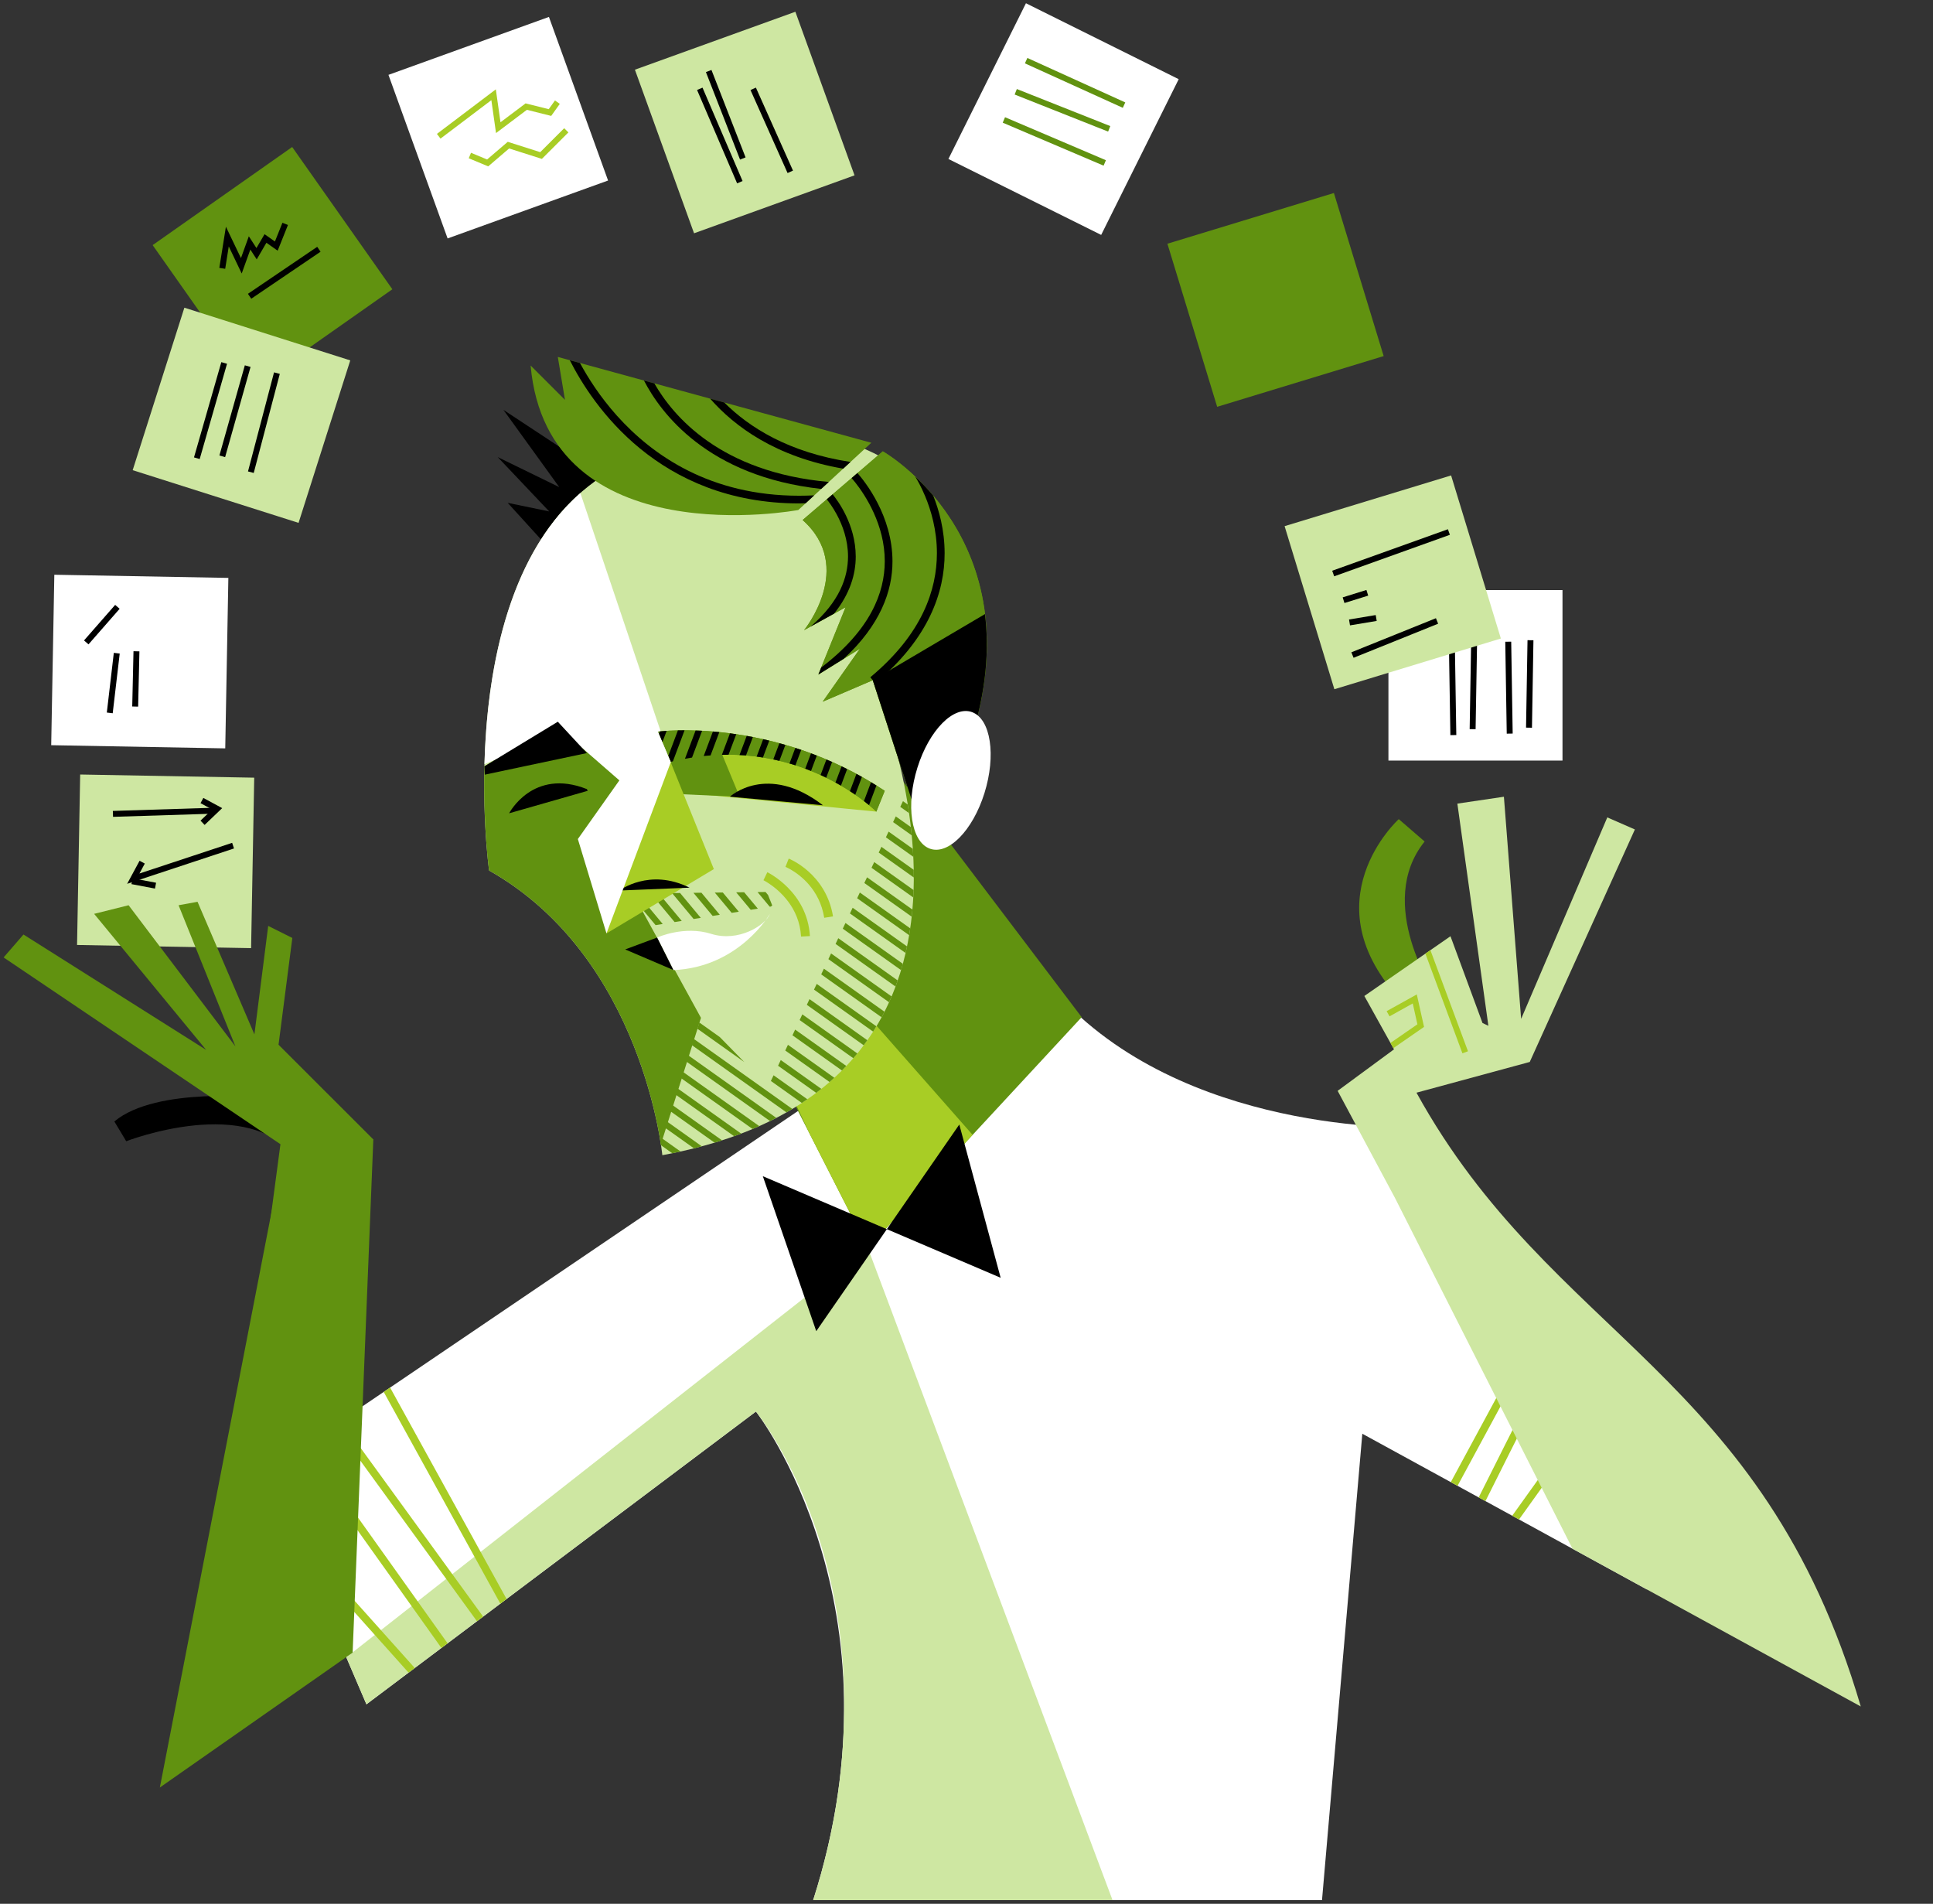 <?xml version="1.0" encoding="UTF-8" standalone="no"?>
<svg width="457px" height="450px" viewBox="0 0 457 450" version="1.1" xmlns="http://www.w3.org/2000/svg" xmlns:xlink="http://www.w3.org/1999/xlink">
    <rect x="0" y="0" width="457" height="450" fill="#333333" stroke="none"/>
    <defs></defs>
    <g id="helfigur" stroke="none" stroke-width="1" fill="none" fill-rule="evenodd">
        <g id="dag-helge">
            <g id="Imported-Layers">
                <path d="M349.212,285.174 L335.154,274.533 L336.119,266.486 C336.119,266.486 283.747,268.823 252.467,237.583 L193.968,259.011 L63.042,347.772 L86.632,402.852 L178.715,333.65 C178.715,333.65 214.545,379.422 192.248,449.145 L312.548,449.145 L322.079,338.896 L389.427,375.74 L349.212,285.174" id="Fill-1" fill="#FFFFFF"></path>
                <path d="M135.941,108.04 L119.018,96.88 L132.216,115.14 L117.664,108.04 L129.847,120.891 L120.031,118.859 L130.186,130.02 L146.431,118.522 L149.818,110.069" id="Fill-2" fill="#000000"></path>
                <path d="M331.511,236.769 C309.1,213.159 330.696,193.621 330.696,193.621 L336.81,198.911 C324.992,213.567 339.254,234.733 339.254,234.733" id="Fill-3" fill="#619210"></path>
                <path d="M207.694,177.021 L255.728,240.43 L205.179,294.983 L184,253.444" id="Fill-4" fill="#619210"></path>
                <path d="M81.874,391.743 L86.632,402.852 L178.715,333.65 C178.715,333.65 200.452,360.136 199.543,405.27 C199.405,418.465 197.355,433.175 192.248,449.145 L263.03,449.145 L205.179,294.983 L81.874,391.743" id="Fill-5" fill="#CEE7A2"></path>
                <path d="M72.827,341.139 L70.874,342.464 L70.866,342.533 L104.357,389.532 L105.815,388.438 L72.746,342.027 L72.827,341.139" id="Fill-6" fill="#A8CD25"></path>
                <path d="M71.34,367.146 L96.595,395.369 L98.057,394.266 L69.09,361.894 L71.34,367.146" id="Fill-7" fill="#A8CD25"></path>
                <path d="M80.613,335.86 L79.105,336.882 L112.763,383.216 L114.222,382.121 L80.613,335.86" id="Fill-8" fill="#A8CD25"></path>
                <path d="M90.715,329.011 L118.288,379.061 L119.761,377.954 L92.23,327.985 L90.715,329.011" id="Fill-9" fill="#A8CD25"></path>
                <path d="M344.594,351.214 L363.228,316.738 L362.844,315.874 L362.296,314.637 L342.995,350.339 L344.594,351.214" id="Fill-10" fill="#A8CD25"></path>
                <path d="M349.59,353.947 L351.191,354.823 C354.151,348.908 358.829,339.545 366.57,324.267 L366.012,323.008 L365.617,322.118 C357.498,338.133 352.635,347.859 349.59,353.947" id="Fill-11" fill="#A8CD25"></path>
                <path d="M357.515,358.281 L359.125,359.163 L373.287,339.39 L372.428,337.457 L357.515,358.281" id="Fill-12" fill="#A8CD25"></path>
                <path d="M229.944,268.256 L196.42,230.176 L187.077,258.694 L191.344,267.843 L205.179,294.983 L229.944,268.256" id="Fill-13" fill="#A8CD25"></path>
                <path d="M206.34,160.79 C206.34,160.79 248.649,256.147 156.588,273.055 C156.588,273.055 152.185,226.39 115.631,205.764 C115.631,205.764 106.831,142.53 137.632,116.154 C168.431,89.779 244.926,94.176 229.358,169.921 L206.34,160.79" id="Fill-14" fill="#CEE7A2"></path>
                <path d="M151.321,218.094 L151.17,219.291 L152.181,219.127 L151.321,218.094" id="Fill-15" fill="#619210"></path>
                <path d="M159.492,217.949 L161.176,217.678 L156.378,211.919 L157.857,211.109 L152.185,211.176 L151.737,214.764 L154.995,218.674 L156.678,218.403 L152.875,213.835 L155.067,212.636 L159.492,217.949" id="Fill-16" fill="#619210"></path>
                <path d="M160.778,211.077 L158.883,211.097 L163.99,217.225 L165.676,216.952 L160.778,211.077" id="Fill-17" fill="#619210"></path>
                <path d="M175.933,210.901 L174.044,210.922 L177.486,215.05 L179.168,214.78 L175.933,210.901" id="Fill-18" fill="#619210"></path>
                <path d="M182.569,214.019 L181.58,211.554 L180.986,210.842 L179.097,210.864 L181.98,214.324 L182.259,214.281 C182.362,214.194 182.464,214.105 182.569,214.019" id="Fill-19" fill="#619210"></path>
                <path d="M165.833,211.016 L163.941,211.039 L168.489,216.5 L170.173,216.228 L165.833,211.016" id="Fill-20" fill="#619210"></path>
                <path d="M170.882,210.959 L168.989,210.98 L172.983,215.775 L174.671,215.503 L170.882,210.959" id="Fill-21" fill="#619210"></path>
                <path d="M213.028,229.31 C213.176,228.814 213.319,228.316 213.457,227.816 L199.882,218.169 L199.247,219.518 L213.028,229.31" id="Fill-22" fill="#619210"></path>
                <path d="M214.101,225.264 C214.218,224.746 214.333,224.227 214.441,223.707 L201.583,214.57 L200.945,215.918 L214.101,225.264" id="Fill-23" fill="#619210"></path>
                <path d="M160.885,272.179 L156.213,268.859 L156.058,269.317 C156.146,269.831 156.217,270.291 156.28,270.706 L158.938,272.597 C159.597,272.461 160.241,272.322 160.885,272.179" id="Fill-24" fill="#619210"></path>
                <path d="M215.547,216.679 C215.607,216.118 215.663,215.556 215.712,214.996 L204.983,207.37 L204.344,208.72 L215.547,216.679" id="Fill-25" fill="#619210"></path>
                <path d="M210.187,236.905 C210.392,236.45 210.594,235.994 210.789,235.532 L196.484,225.369 L195.848,226.717 L210.187,236.905" id="Fill-26" fill="#619210"></path>
                <path d="M211.722,233.189 C211.9,232.713 212.071,232.232 212.237,231.754 L198.184,221.768 L197.546,223.116 L211.722,233.189" id="Fill-27" fill="#619210"></path>
                <path d="M214.941,221.053 C215.032,220.514 215.115,219.974 215.192,219.434 L203.281,210.969 L202.646,212.317 L214.941,221.053" id="Fill-28" fill="#619210"></path>
                <path d="M215.552,197.452 C215.487,196.8 215.419,196.15 215.345,195.505 L211.779,192.972 L211.144,194.32 L215.552,197.452" id="Fill-29" fill="#619210"></path>
                <path d="M214.919,192.198 C214.823,191.517 214.72,190.844 214.612,190.178 L213.479,189.372 L212.842,190.72 L214.919,192.198" id="Fill-30" fill="#619210"></path>
                <path d="M208.424,240.459 C208.661,240.025 208.887,239.588 209.112,239.147 L194.785,228.968 L194.149,230.317 L208.424,240.459" id="Fill-31" fill="#619210"></path>
                <path d="M215.915,212.133 C215.947,211.551 215.972,210.969 215.994,210.387 L206.682,203.77 L206.044,205.119 L215.915,212.133" id="Fill-32" fill="#619210"></path>
                <path d="M216.043,207.416 C216.043,206.811 216.037,206.206 216.029,205.606 L208.381,200.17 L207.746,201.519 L216.043,207.416" id="Fill-33" fill="#619210"></path>
                <path d="M215.925,202.526 C215.896,201.896 215.856,201.27 215.814,200.645 L210.08,196.571 L209.443,197.919 L215.925,202.526" id="Fill-34" fill="#619210"></path>
                <path d="M182.253,255.512 L189.569,260.711 C190.009,260.423 190.44,260.13 190.867,259.834 L182.888,254.165 L182.253,255.512" id="Fill-35" fill="#619210"></path>
                <path d="M177.928,266.864 C178.459,266.64 178.982,266.413 179.501,266.18 L161.433,253.342 L160.945,254.795 L177.928,266.864" id="Fill-36" fill="#619210"></path>
                <path d="M185.932,262.935 C186.402,262.668 186.865,262.395 187.319,262.122 L164.043,245.582 L163.556,247.033 L185.932,262.935" id="Fill-37" fill="#619210"></path>
                <path d="M182.052,264.985 C182.552,264.74 183.047,264.491 183.533,264.236 L162.737,249.461 L162.251,250.914 L182.052,264.985" id="Fill-38" fill="#619210"></path>
                <path d="M173.557,268.566 C174.12,268.361 174.676,268.157 175.223,267.948 L160.13,257.22 L159.64,258.673 L173.557,268.566" id="Fill-39" fill="#619210"></path>
                <path d="M164.066,271.432 C164.692,271.276 165.308,271.116 165.919,270.95 L157.518,264.98 L157.03,266.432 L164.066,271.432" id="Fill-40" fill="#619210"></path>
                <path d="M168.938,270.09 C169.533,269.909 170.117,269.725 170.697,269.539 L158.823,261.1 L158.334,262.554 L168.938,270.09" id="Fill-41" fill="#619210"></path>
                <path d="M175.978,251.055 L170.164,245.124 L165.35,241.701 L164.861,243.155 L175.978,251.055" id="Fill-42" fill="#619210"></path>
                <path d="M206.425,243.846 C206.688,243.431 206.947,243.015 207.197,242.596 L193.085,232.568 L192.449,233.916 L206.425,243.846" id="Fill-43" fill="#619210"></path>
                <path d="M199.053,253.032 C199.405,252.679 199.747,252.322 200.085,251.965 L187.986,243.367 L187.352,244.715 L199.053,253.032" id="Fill-44" fill="#619210"></path>
                <path d="M204.195,247.071 C204.491,246.678 204.778,246.282 205.059,245.884 L191.386,236.167 L190.749,237.516 L204.195,247.071" id="Fill-45" fill="#619210"></path>
                <path d="M201.741,250.134 C202.063,249.761 202.385,249.386 202.694,249.009 L189.686,239.767 L189.05,241.115 L201.741,250.134" id="Fill-46" fill="#619210"></path>
                <path d="M196.127,255.758 C196.508,255.427 196.88,255.091 197.249,254.754 L186.287,246.965 L185.65,248.314 L196.127,255.758" id="Fill-47" fill="#619210"></path>
                <path d="M192.966,258.319 C193.376,258.008 193.777,257.696 194.176,257.378 L184.588,250.565 L183.951,251.912 L192.966,258.319" id="Fill-48" fill="#619210"></path>
                <path d="M207.181,191.85 L160.031,187.199 L159.449,176.731 C159.449,176.731 199.033,176.148 207.181,191.85" id="Fill-49" fill="#A8CD25"></path>
                <path d="M170.001,176.586 L174.873,188.346 L161.271,187.736 L156.402,177.599" id="Fill-50" fill="#619210"></path>
                <path d="M115.631,205.764 C115.631,205.764 114.177,195.316 114.521,181.141 L133.877,169.489 L147.786,185.814 L150.157,212.189 L165.724,240.592 L156.248,270.479 C154.706,260.426 147.037,223.488 115.631,205.764" id="Fill-51" fill="#619210"></path>
                <path d="M147.809,224.418 L155.387,221.598 L159.245,229.304 L147.809,224.418" id="Fill-52" fill="#000000"></path>
                <path d="M155.387,221.598 C155.388,221.598 161.718,218.71 168.149,220.74 C174.578,222.767 181.009,218.71 182.027,216.003 C182.027,216.003 174.815,228.626 159.245,229.304" id="Fill-53" fill="#FFFFFF"></path>
                <path d="M194.561,190.343 L172.561,188.314 C172.561,188.314 181.361,180.198 194.561,190.343" id="Fill-54" fill="#000000"></path>
                <path d="M138.948,186.926 L120.369,192.24 C120.369,192.24 125.96,181.451 138.745,186.521" id="Fill-55" fill="#000000"></path>
                <path d="M150.83,169.921 L153.877,168.569 L168.769,205.426 L143.386,220.643" id="Fill-56" fill="#A8CD25"></path>
                <path d="M146.431,210.498 C146.431,210.498 153.539,205.086 163.017,209.823" id="Fill-57" fill="#000000"></path>
                <path d="M206.34,160.79 L194.494,165.864 L203.294,153.351 L193.479,159.439 L199.908,143.546 L190.095,148.956 C190.095,148.956 202.279,134.076 189.755,122.919 L208.71,106.686 C208.71,106.686 244.588,126.975 229.696,174.318 L215.478,188.856 L206.34,160.79" id="Fill-58" fill="#619210"></path>
                <path d="M206.34,160.79 L194.494,165.864 L203.294,153.351 L193.479,159.439 L199.908,143.546 L190.095,148.956 C190.095,148.956 202.279,134.076 189.755,122.919 L208.71,106.686 C208.71,106.686 244.588,126.975 229.696,174.318 L215.478,188.856 L206.34,160.79" id="Fill-59" fill="#619210"></path>
                <path d="M229.696,174.318 C233.225,163.101 233.882,153.422 232.862,145.154 L206.34,160.79 L215.478,188.856 L229.696,174.318" id="Fill-60" fill="#000000"></path>
                <path d="M206.003,104.658 L188.741,120.551 C188.741,120.551 129.509,131.709 125.447,86.398 L133.568,94.511 L131.878,84.37 L206.003,104.658" id="Fill-61" fill="#619210"></path>
                <path d="M145.841,98.243 C141.831,93.761 139.002,89.284 137.117,85.804 L134.708,85.144 C140.098,95.786 155.657,118.967 188.917,118.997 C189.425,118.997 189.955,118.969 190.472,118.959 L192.504,117.086 C191.282,117.145 190.087,117.176 188.917,117.176 C167.974,117.168 154.341,107.722 145.841,98.243" id="Fill-62" fill="#000000"></path>
                <path d="M181.778,208.823 C180.978,208.295 180.496,208.06 180.496,208.06 L180.492,208.06 L180.496,208.06 L181.416,206.17 C181.503,206.226 190.851,210.716 191.482,221.262 L189.38,221.378 C189.013,214.482 184.195,210.429 181.778,208.823" id="Fill-63" fill="#A8CD25"></path>
                <path d="M186.878,205.497 C186.13,205.069 185.697,204.9 185.697,204.9 L186.472,202.947 C186.584,202.995 195.265,206.43 196.944,216.607 L194.865,216.942 C193.777,210.203 189.138,206.795 186.878,205.497" id="Fill-64" fill="#A8CD25"></path>
                <path d="M226.798,265.806 L192.979,314.653 L180.347,278.019 L236.576,302.034 L226.798,265.806" id="Fill-65" fill="#000000"></path>
                <path d="M83.37,390.641 L37.792,422.517 L67.717,268.356 L88.262,269.333 L83.37,390.641" id="Fill-66" fill="#619210"></path>
                <path d="M328.253,139.479 L369.405,139.479 L369.405,179.779 L328.253,179.779 L328.253,139.479 Z" id="Fill-67" fill="#FFFFFF"></path>
                <path d="M342.548,152.043 L343.95,152.019 L344.3,173.743 L342.899,173.767 L342.548,152.043" id="Fill-68" fill="#000000"></path>
                <path d="M347.458,172.342 L347.809,151.67 L349.212,151.692 L348.86,172.367 L347.458,172.342" id="Fill-69" fill="#000000"></path>
                <path d="M355.876,151.694 L357.279,151.67 L357.628,173.392 L356.224,173.416 L355.876,151.694" id="Fill-70" fill="#000000"></path>
                <path d="M360.787,171.992 L361.136,151.321 L362.536,151.341 L362.188,172.015 L360.787,171.992" id="Fill-71" fill="#000000"></path>
                <path d="M315.471,162.916 L354.834,150.928 L343.07,112.379 L303.705,124.37 L315.471,162.916" id="Fill-72" fill="#CEE7A2"></path>
                <path d="M287.762,96.158 L327.126,84.168 L315.362,45.621 L276,57.609 L287.762,96.158" id="Fill-73" fill="#619210"></path>
                <path d="M260.34,55.526 L278.67,18.716 L242.554,0.768 L224.224,37.578 L260.34,55.526" id="Fill-74" fill="#FFFFFF"></path>
                <path d="M202.029,41.448 L188.043,2.779 L150.106,16.474 L164.089,55.141 L202.029,41.448" id="Fill-75" fill="#CEE7A2"></path>
                <path d="M143.762,42.67 L129.778,4 L91.839,17.695 L105.823,56.361 L143.762,42.67" id="Fill-76" fill="#FFFFFF"></path>
                <path d="M92.76,68.373 L69.078,34.747 L36.088,57.938 L59.769,91.561 L92.76,68.373" id="Fill-77" fill="#619210"></path>
                <path d="M82.81,85.186 L43.59,72.731 L31.369,111.135 L70.585,123.593 L82.81,85.186" id="Fill-78" fill="#CEE7A2"></path>
                <path d="M53.989,136.601 L12.844,135.852 L12.107,176.145 L53.253,176.895 L53.989,136.601" id="Fill-79" fill="#FFFFFF"></path>
                <path d="M60.102,183.821 L18.955,183.073 L18.218,223.365 L59.365,224.114 L60.102,183.821" id="Fill-80" fill="#CEE7A2"></path>
                <path d="M329.846,283.245 L371.774,366.083 L439.923,403.364 C416.632,324.185 366.949,316.422 334.884,258.282 L361.664,251.017 L386.519,196.062 L379.998,193.211 L359.626,240.839 L355.553,188.327 L344.55,189.954 L351.883,242.469 L350.494,241.812 L342.922,221.299 L322.559,235.421 L329.573,248.033 L316.246,257.844 L329.846,283.245" id="Fill-81" fill="#CEE7A2"></path>
                <path d="M334.959,235.052 L327.829,239.011 L328.513,240.239 L334.002,237.185 L335.1,242.118 L328.731,246.522 L329.416,247.753 L336.671,242.732 L334.959,235.052" id="Fill-82" fill="#A8CD25"></path>
                <path d="M336.989,225.412 L345.748,248.978 L347.061,248.49 L338.176,224.59 L336.989,225.412" id="Fill-83" fill="#A8CD25"></path>
                <path d="M29.842,269.758 C29.842,269.758 59.394,258.274 70.174,274.232 C80.958,290.191 62.107,259.48 62.107,259.48 C62.107,259.48 37.02,256.708 27.036,265.085" id="Fill-84" fill="#000000"></path>
                <path d="M63.042,294.984 L66.302,270.457 L0.852,226.312 L5.549,220.894 L48.738,248.167 L22.254,216.008 L30.402,213.973 L55.664,247.352 L42.219,213.973 L46.702,213.159 L60.149,244.504 L63.408,218.858 L69.112,221.707 L65.852,246.946 L88.262,269.333" id="Fill-85" fill="#619210"></path>
                <path id="Fill-86" fill="#CEE7A2"></path>
                <path d="M54.084,58.245 L53.242,63.532 L53.242,63.536 L51.854,63.315 L53.41,53.591 L56.965,61.01 L58.827,55.854 L60.629,58.633 L62.545,55.355 L64.997,57.086 L66.773,52.657 L68.076,53.176 L65.644,59.256 L62.987,57.381 L60.694,61.309 L59.187,58.984 L57.145,64.643 L54.084,58.245" id="Fill-87" fill="#000000"></path>
                <path d="M58.615,69.45 L74.994,58.342 L75.784,59.501 L59.403,70.609 L58.615,69.45" id="Fill-88" fill="#000000"></path>
                <path d="M45.864,108.116 L52.325,85.599 L53.673,85.985 L47.212,108.504 L45.864,108.116" id="Fill-89" fill="#000000"></path>
                <path d="M51.872,107.669 L57.884,86.354 L59.234,86.732 L53.223,108.05 L51.872,107.669" id="Fill-90" fill="#000000"></path>
                <path d="M58.631,111.434 L64.789,88.016 L66.149,88.374 L59.987,111.793 L58.631,111.434" id="Fill-91" fill="#000000"></path>
                <path d="M19.864,151.383 L27.227,142.977 L28.284,143.9 L20.922,152.31 L19.864,151.383" id="Fill-92" fill="#000000"></path>
                <path d="M25.254,168.427 L26.908,154.318 L28.303,154.48 L26.647,168.592 L25.254,168.427" id="Fill-93" fill="#000000"></path>
                <path d="M31.262,166.993 L31.561,153.931 L32.961,153.965 L32.66,167.025 L31.262,166.993" id="Fill-94" fill="#000000"></path>
                <path d="M26.679,191.682 L50.423,190.93 L50.467,192.331 L26.726,193.079 L26.679,191.682" id="Fill-95" fill="#000000"></path>
                <path d="M47.406,193.975 L50.164,191.338 L47.408,189.845 L48.075,188.61 L52.53,191.018 L48.376,194.99 L47.406,193.975 L47.406,193.975 Z M47.406,189.844 L47.408,189.845 L47.406,189.847 L47.406,189.844 L47.406,189.844 Z" id="Fill-96" fill="#000000"></path>
                <path d="M33,203.459 L34.232,204.123 L32.964,206.474 L54.884,199.224 L55.322,200.552 L30.058,208.908 L33,203.459" id="Fill-97" fill="#000000"></path>
                <path d="M31.08,208.983 L31.341,207.607 L36.901,208.656 L36.64,210.035 L31.08,208.983" id="Fill-98" fill="#000000"></path>
                <path d="M103.298,31.648 L117.224,21.118 L118.327,28.903 L124.259,24.438 L129.731,25.805 L131.208,23.743 L132.348,24.554 L130.315,27.397 L124.567,25.959 L117.27,31.454 L116.168,23.673 L104.143,32.765 L104.143,32.767 L103.298,31.648" id="Fill-99" fill="#A8CD25"></path>
                <path d="M110.818,37.408 L111.356,36.116 L115.164,37.698 L120.044,33.522 L127.723,35.965 L133.385,30.308 L133.387,30.31 L134.378,31.3 L128.112,37.556 L120.365,35.094 L115.423,39.326 L110.818,37.408" id="Fill-100" fill="#A8CD25"></path>
                <path id="Fill-101" fill="#000000"></path>
                <path d="M166.895,17.045 L168.203,16.536 L176.268,37.207 L174.96,37.715 L166.895,17.045" id="Fill-102" fill="#000000"></path>
                <path d="M164.799,21.27 L166.087,20.717 L175.558,42.791 L174.27,43.342 L164.799,21.27" id="Fill-103" fill="#000000"></path>
                <path d="M177.431,21.281 L178.709,20.708 L187.479,40.329 L186.197,40.901 L177.431,21.281" id="Fill-104" fill="#000000"></path>
                <path d="M242.311,14.975 L242.889,13.699 L266.035,24.209 L265.457,25.486 L242.311,14.975" id="Fill-105" fill="#619210"></path>
                <path d="M239.883,22.345 L240.402,21.045 L262.496,29.804 L261.979,31.104 L239.883,22.345" id="Fill-106" fill="#619210"></path>
                <path d="M237.063,28.997 L237.611,27.708 L261.46,37.871 L260.912,39.157 L237.063,28.997" id="Fill-107" fill="#619210"></path>
                <path d="M314.957,134.906 L342.313,125.097 L342.783,126.412 L315.43,136.223 L314.957,134.906" id="Fill-108" fill="#000000"></path>
                <path d="M317.439,141.202 L323.05,139.452 L323.467,140.789 L317.855,142.537 L317.439,141.202" id="Fill-109" fill="#000000"></path>
                <path d="M318.936,146.435 L325.245,145.381 L325.479,146.768 L319.168,147.819 L318.936,146.435" id="Fill-110" fill="#000000"></path>
                <path d="M319.49,154.186 L339.481,146.127 L340.005,147.428 L320.013,155.483 L319.49,154.186" id="Fill-111" fill="#000000"></path>
                <path d="M114.536,180.614 C115.091,160.129 119.441,132.14 137.203,116.54 L158.618,180.065 L143.386,220.643 L136.616,198.325 L146.431,184.46 L133.231,172.964 L114.536,180.614" id="Fill-112" fill="#FFFFFF"></path>
                <path d="M207.181,191.85 C207.181,191.85 188.268,172.732 158.618,180.065 L155.59,172.935 C155.59,172.935 182.584,169.285 209.17,186.926" id="Fill-113" fill="#619210"></path>
                <path d="M207.181,191.85 C207.181,191.85 188.268,172.732 158.618,180.065 L155.59,172.935 C155.59,172.935 182.584,169.285 209.17,186.926" id="Fill-114" fill="#619210"></path>
                <path d="M138.745,178.004 L114.615,183.108 L114.521,181.141 L131.878,170.596" id="Fill-115" fill="#000000"></path>
                <path d="M216.897,181.445 C214.109,190.345 215.394,198.909 219.77,200.577 C224.146,202.24 229.95,196.377 232.742,187.476 C235.528,178.576 234.242,170.014 229.867,168.346 C225.491,166.682 219.684,172.546 216.897,181.445" id="Fill-116" fill="#FFFFFF"></path>
                <path d="M194.154,115.567 L195.942,113.922 C170.283,111.619 159.116,98.336 154.702,90.618 L152.246,89.945 C156.152,97.518 167.242,112.628 194.154,115.567" id="Fill-117" fill="#000000"></path>
                <path d="M199.352,110.78 L201.078,109.193 C186.47,106.964 177.106,101.019 171.228,95.141 L167.888,94.226 C173.655,100.812 183.399,108.027 199.352,110.78" id="Fill-118" fill="#000000"></path>
                <path d="M197.846,121.647 C199.174,124.119 200.489,127.578 200.489,131.53 C200.478,136.46 198.489,142.213 191.671,148.072 L191.679,148.081 L197.188,145.046 C200.976,140.352 202.323,135.675 202.313,131.53 C202.294,123.918 197.982,118.227 196.848,116.847 L195.463,118.031 C195.899,118.559 196.862,119.816 197.846,121.647" id="Fill-119" fill="#000000"></path>
                <path d="M202.717,111.818 L201.334,113.001 C201.552,113.249 201.852,113.602 202.219,114.067 C204.544,117.004 209.191,124.024 209.176,132.664 C209.163,140.133 205.768,148.934 194.149,157.782 L193.479,159.439 L199.471,155.72 C208.122,147.756 211.015,139.688 210.999,132.664 C210.978,121.916 204.491,113.842 202.717,111.818" id="Fill-120" fill="#000000"></path>
                <path d="M216.361,112.639 C216.876,113.464 217.774,115.026 218.695,117.221 C220.102,120.562 221.505,125.282 221.505,130.762 C221.489,139.334 218.128,149.792 205.757,160.089 L206.34,160.79 L206.34,160.791 L206.922,161.492 C219.654,150.93 223.342,139.824 223.328,130.762 C223.322,125.299 222.014,120.605 220.631,117.147 C219.171,115.42 217.724,113.924 216.361,112.639" id="Fill-121" fill="#000000"></path>
                <path d="M167.991,178.561 L170.063,173.05 C169.547,172.998 169.04,172.95 168.547,172.908 L166.371,178.7 C166.916,178.642 167.454,178.601 167.991,178.561" id="Fill-122" fill="#000000"></path>
                <path d="M193.997,183.2 C194.453,183.407 194.893,183.62 195.329,183.834 L196.73,180.1 C196.278,179.898 195.83,179.713 195.38,179.522 L193.997,183.2" id="Fill-123" fill="#000000"></path>
                <path d="M161.936,179.355 C162.498,179.249 163.058,179.151 163.611,179.065 L165.989,172.736 C165.458,172.707 164.945,172.686 164.451,172.67 L161.936,179.355" id="Fill-124" fill="#000000"></path>
                <path d="M197.522,184.973 C197.966,185.219 198.397,185.463 198.815,185.705 L200.285,181.791 C199.845,181.57 199.405,181.345 198.963,181.134 L197.522,184.973" id="Fill-125" fill="#000000"></path>
                <path d="M200.941,187.011 C201.384,187.3 201.798,187.579 202.196,187.853 L203.779,183.64 C203.345,183.396 202.911,183.161 202.478,182.927 L200.941,187.011" id="Fill-126" fill="#000000"></path>
                <path d="M160.272,172.64 L158.013,178.645 L158.618,180.065 C158.775,180.026 158.93,179.998 159.088,179.96 L161.847,172.624 C161.291,172.624 160.761,172.629 160.272,172.64" id="Fill-127" fill="#000000"></path>
                <path d="M204.252,189.353 C204.704,189.702 205.106,190.026 205.458,190.315 L207.204,185.67 C206.778,185.404 206.352,185.146 205.928,184.891 L204.252,189.353" id="Fill-128" fill="#000000"></path>
                <path d="M182.819,179.51 C183.31,179.615 183.787,179.728 184.263,179.842 L185.68,176.076 C185.201,175.938 184.731,175.805 184.261,175.677 L182.819,179.51" id="Fill-129" fill="#000000"></path>
                <path d="M174.83,178.474 C175.347,178.501 175.86,178.527 176.366,178.569 L177.999,174.22 C177.506,174.124 177.016,174.03 176.535,173.946 L174.83,178.474" id="Fill-130" fill="#000000"></path>
                <path d="M178.884,178.84 C179.388,178.904 179.881,178.982 180.369,179.06 L181.872,175.066 C181.389,174.95 180.907,174.832 180.43,174.725 L178.884,178.84" id="Fill-131" fill="#000000"></path>
                <path d="M170.666,178.424 C171.194,178.409 171.72,178.399 172.238,178.4 L174.064,173.546 C173.561,173.472 173.063,173.402 172.576,173.339 L170.666,178.424" id="Fill-132" fill="#000000"></path>
                <path d="M155.793,173.412 L156.624,175.372 L157.611,172.754 C156.868,172.802 156.327,172.854 155.991,172.89 L155.793,173.412" id="Fill-133" fill="#000000"></path>
                <path d="M190.372,181.702 C190.838,181.876 191.293,182.054 191.743,182.235 L193.109,178.598 C192.654,178.419 192.195,178.236 191.74,178.069 L190.372,181.702" id="Fill-134" fill="#000000"></path>
                <path d="M186.648,180.471 C187.124,180.609 187.59,180.754 188.053,180.903 L189.427,177.247 C188.957,177.089 188.494,176.94 188.028,176.792 L186.648,180.471" id="Fill-135" fill="#000000"></path>
            </g>
        </g>
    </g>
</svg>
